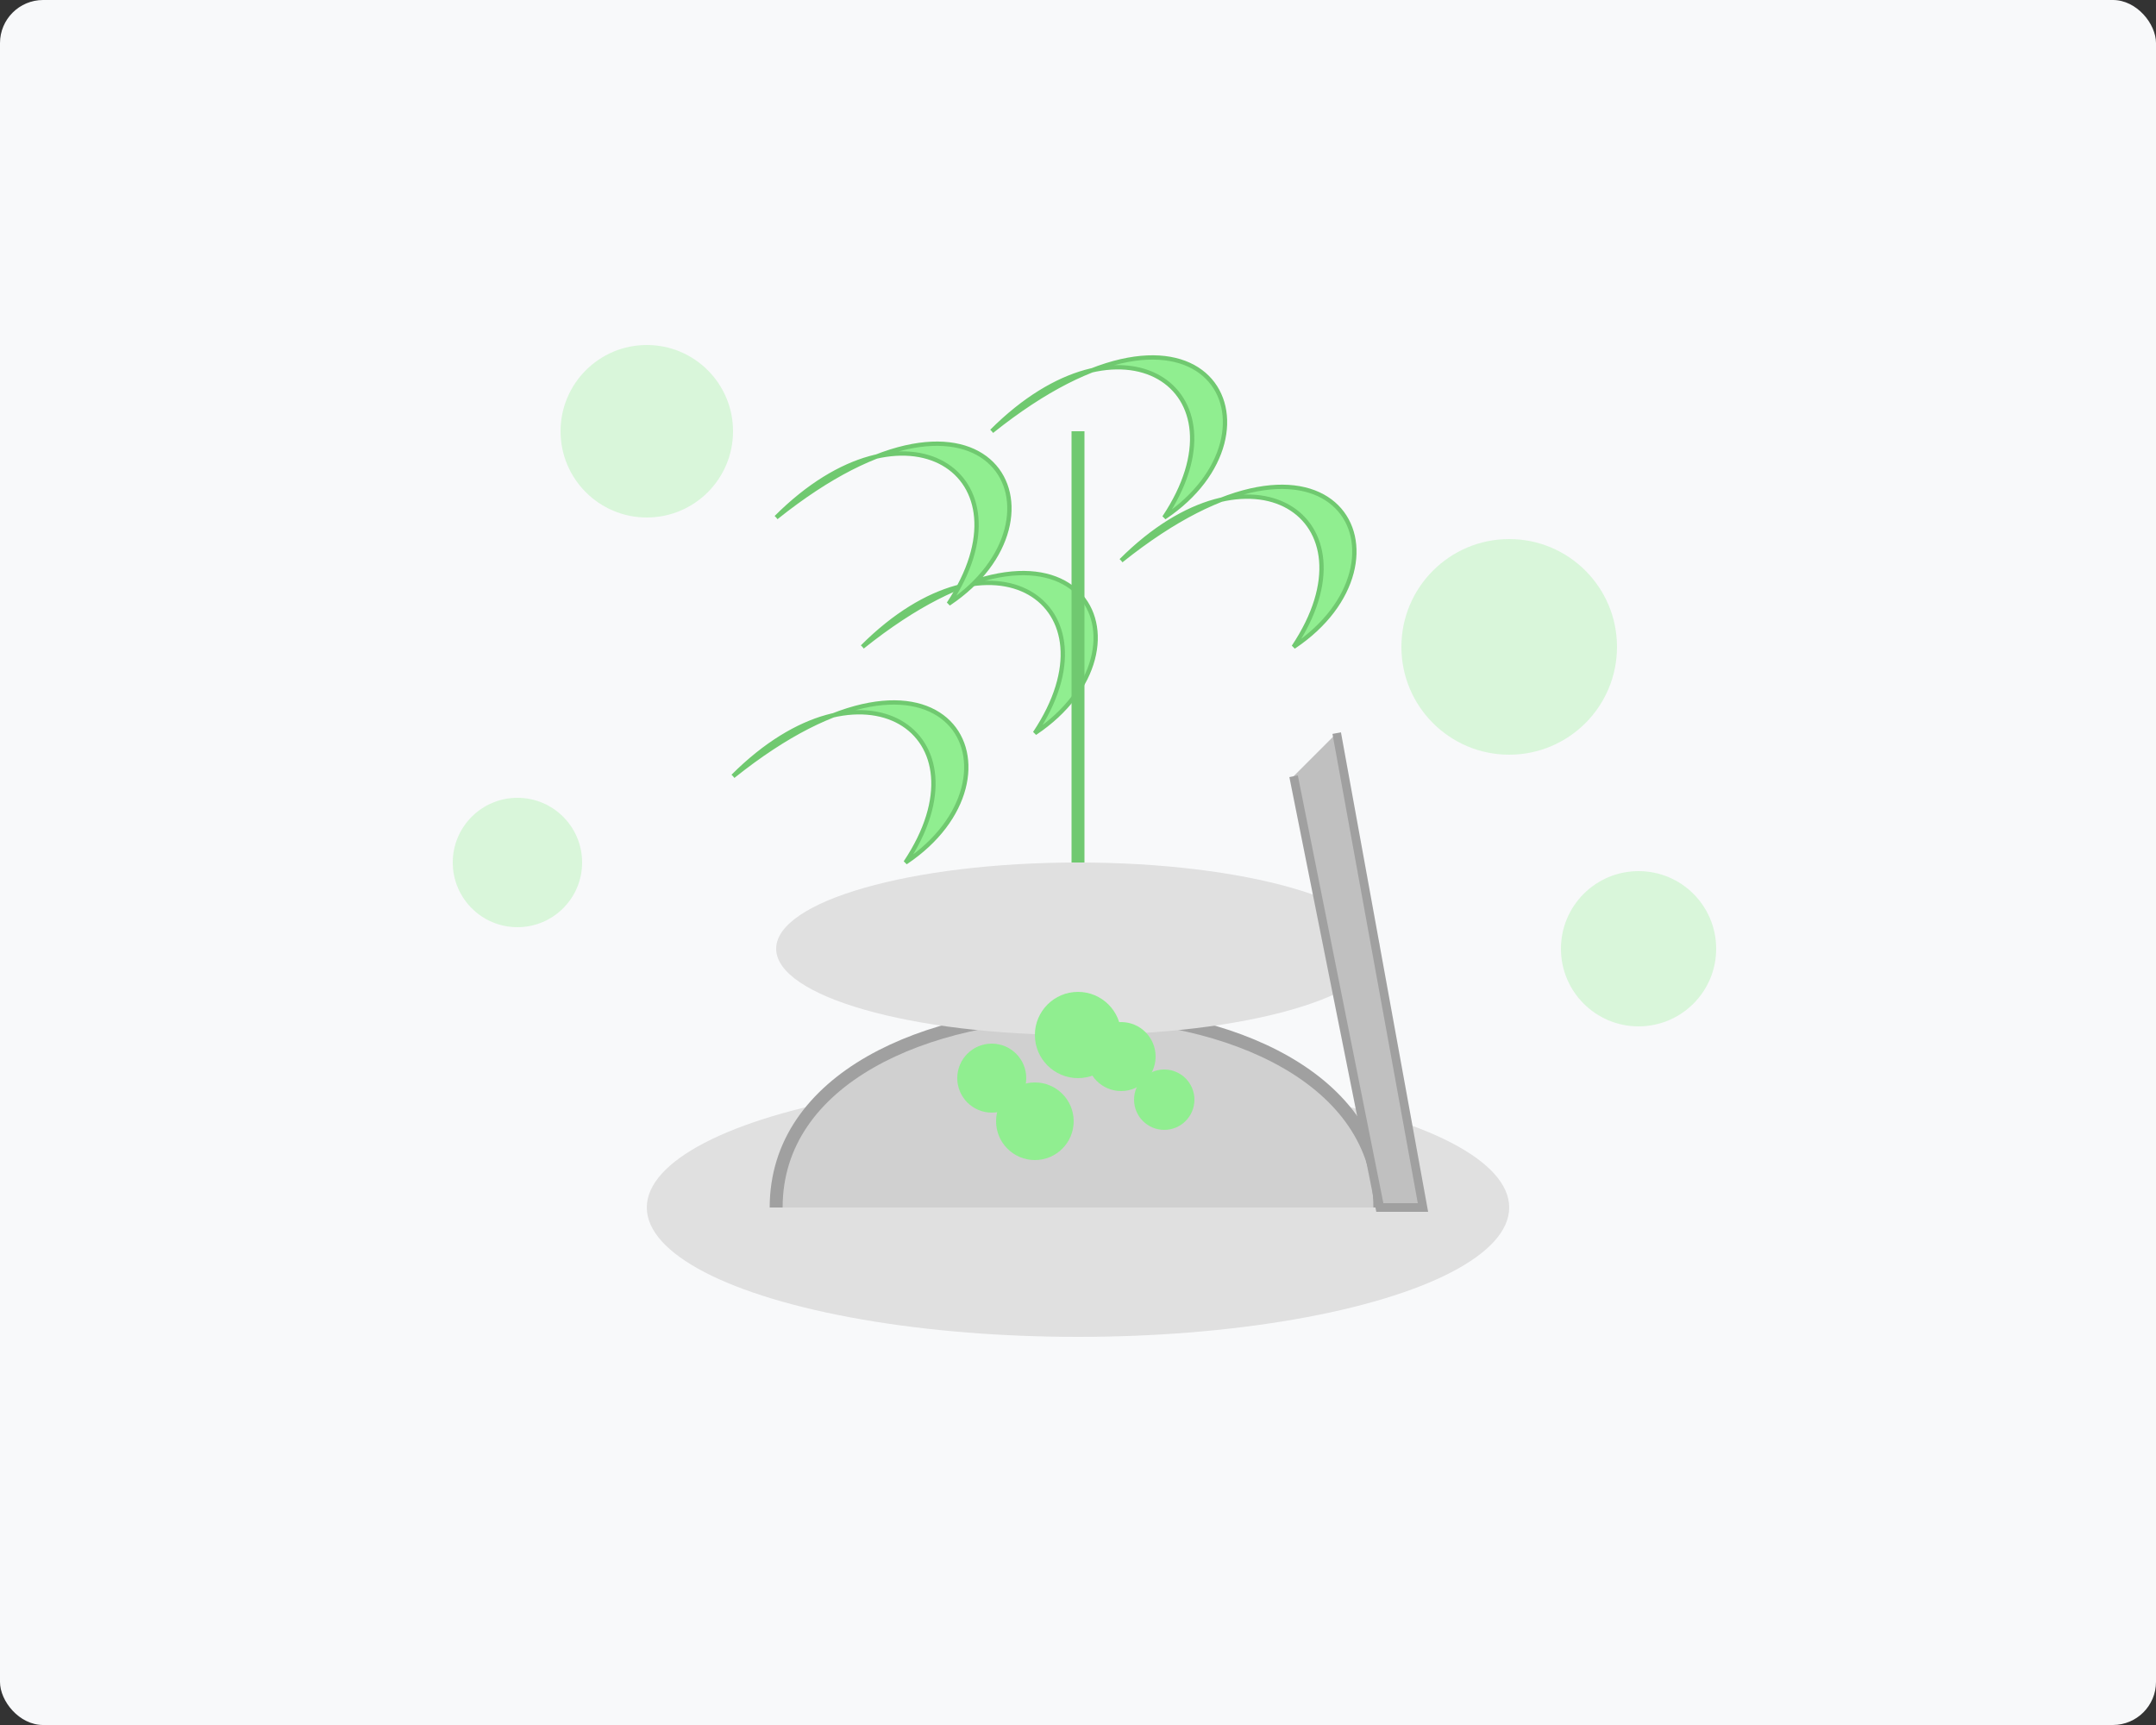 <svg width="500" height="400" viewBox="0 0 500 400" xmlns="http://www.w3.org/2000/svg">
  <rect x="0" y="0" width="500" height="400" fill="#333333" stroke="none"/>
  <!-- Background -->
  <rect width="500" height="400" fill="#f8f9fa" rx="10" ry="10" />
  
  <!-- Mortar and Pestle -->
  <ellipse cx="250" cy="280" rx="100" ry="30" fill="#e0e0e0" />
  <path d="M180 280 C180 220, 320 220, 320 280" fill="#d0d0d0" stroke="#a0a0a0" stroke-width="3" />
  <ellipse cx="250" cy="220" rx="70" ry="20" fill="#e0e0e0" />
  
  <!-- Pestle -->
  <path d="M300 180 L320 280 L330 280 L310 170" fill="#c0c0c0" stroke="#a0a0a0" stroke-width="2" />
  
  <!-- Herbs and Leaves -->
  <!-- Leaf 1 -->
  <path d="M200 150 C230 120, 260 140, 240 170 C270 150, 250 110, 200 150" fill="#90EE90" stroke="#70c970" stroke-width="1" />
  
  <!-- Leaf 2 -->
  <path d="M170 180 C200 150, 230 170, 210 200 C240 180, 220 140, 170 180" fill="#90EE90" stroke="#70c970" stroke-width="1" />
  
  <!-- Leaf 3 -->
  <path d="M260 130 C290 100, 320 120, 300 150 C330 130, 310 90, 260 130" fill="#90EE90" stroke="#70c970" stroke-width="1" />
  
  <!-- Leaf 4 -->
  <path d="M230 100 C260 70, 290 90, 270 120 C300 100, 280 60, 230 100" fill="#90EE90" stroke="#70c970" stroke-width="1" />
  
  <!-- Leaf 5 -->
  <path d="M180 120 C210 90, 240 110, 220 140 C250 120, 230 80, 180 120" fill="#90EE90" stroke="#70c970" stroke-width="1" />
  
  <!-- Stem -->
  <path d="M250 100 L250 200" stroke="#70c970" stroke-width="3" fill="none" />
  
  <!-- Small Herbs in Mortar -->
  <circle cx="230" cy="250" r="8" fill="#90EE90" />
  <circle cx="250" cy="240" r="10" fill="#90EE90" />
  <circle cx="270" cy="255" r="7" fill="#90EE90" />
  <circle cx="240" cy="260" r="9" fill="#90EE90" />
  <circle cx="260" cy="245" r="8" fill="#90EE90" />
  
  <!-- Decorative Elements -->
  <circle cx="150" cy="100" r="20" fill="#90EE90" opacity="0.3" />
  <circle cx="350" cy="150" r="25" fill="#90EE90" opacity="0.3" />
  <circle cx="120" cy="200" r="15" fill="#90EE90" opacity="0.3" />
  <circle cx="380" cy="220" r="18" fill="#90EE90" opacity="0.3" />
</svg>
